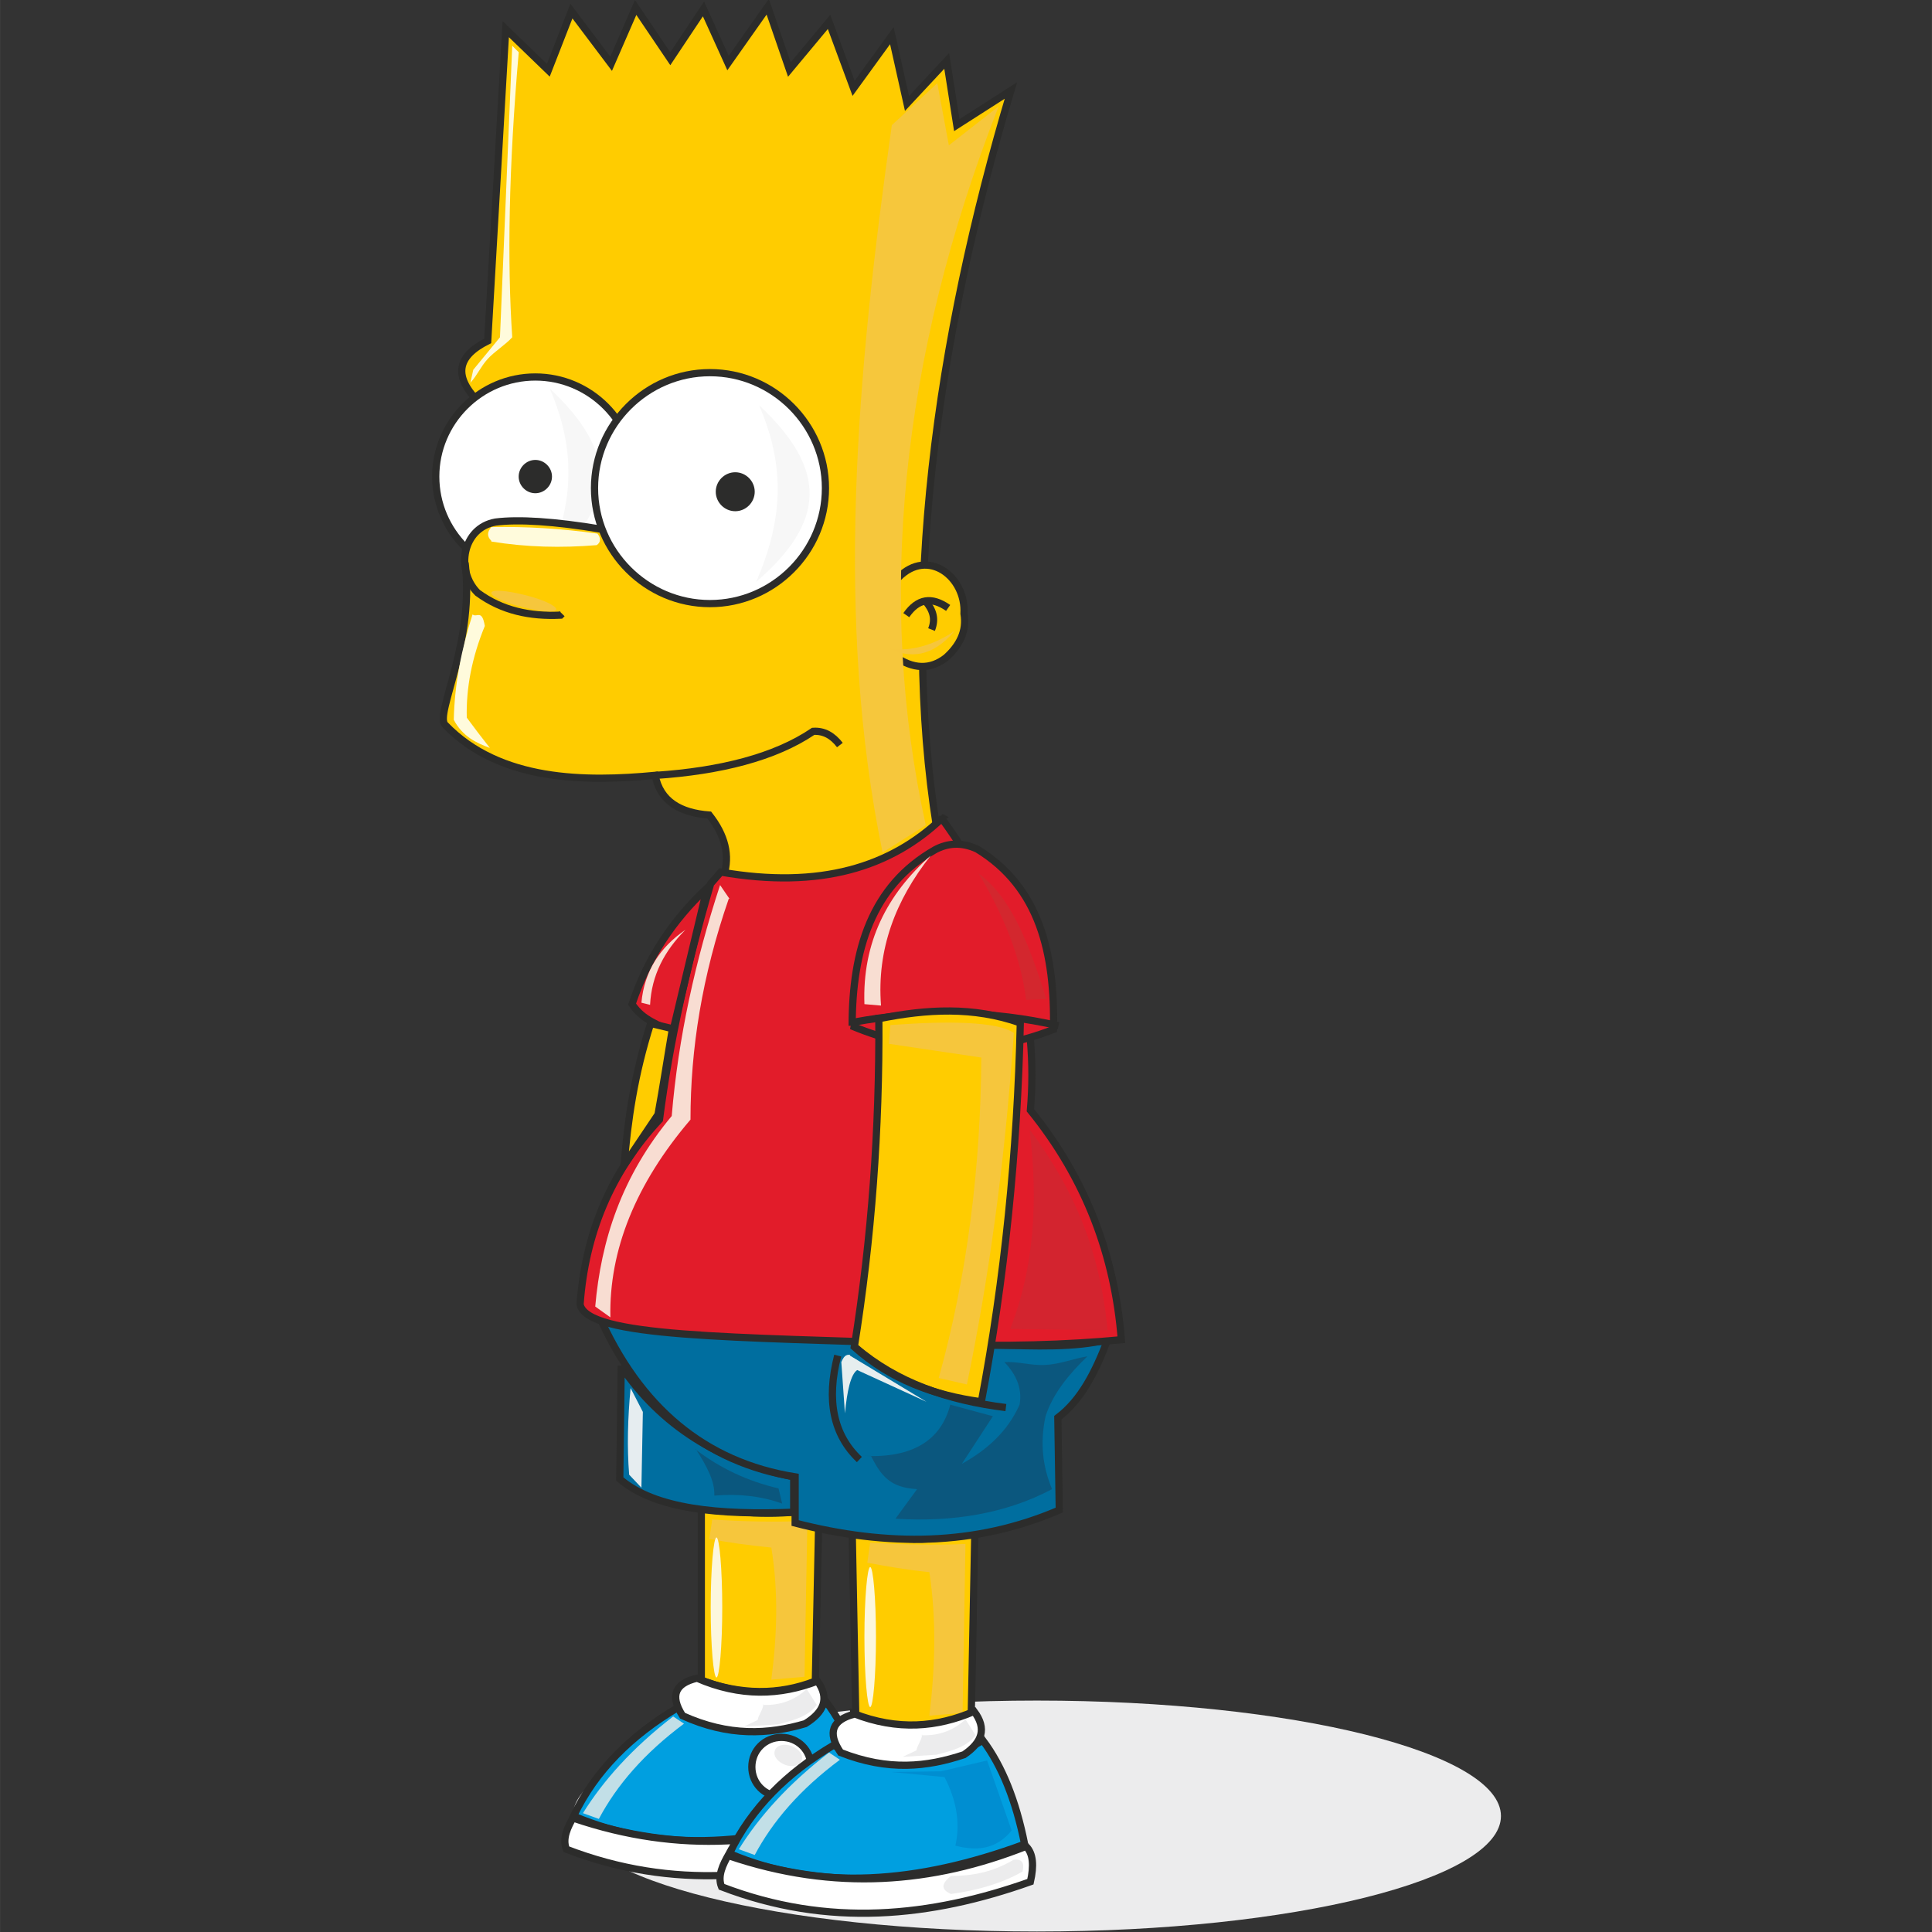 <svg xmlns:dc="http://purl.org/dc/elements/1.1/" xmlns:cc="http://creativecommons.org/ns#" xmlns:rdf="http://www.w3.org/1999/02/22-rdf-syntax-ns#" xmlns:svg="http://www.w3.org/2000/svg" xmlns="http://www.w3.org/2000/svg" xmlns:sodipodi="http://sodipodi.sourceforge.net/DTD/sodipodi-0.dtd" xmlns:inkscape="http://www.inkscape.org/namespaces/inkscape" width="334.6" height="334.6" viewBox="0 0 267.696 267.704" id="svg2" version="1.1" inkscape:version="0.48.5 r10040" style="fill-rule:evenodd">
  <rect x="0" y="0" width="267.696" height="267.704" fill="#333333" stroke="none"/>
  <defs id="defs138"/>
  <g id="g4" transform="translate(-9.927,-471.563)">
    <g id="g6">
      <g id="g8">
        <path style="fill:#ececed;stroke:none" d="m 153.6 707.2 c 35.5 0 64.3 7.2 64.3 16 0 8.8 -28.8 16 -64.3 16 -35.5 0 -64.3 -7.2 -64.3 -16 0 -8.8 28.8 -16 64.3 -16 z" id="path10" inkscape:connector-curvature="0"/>
        <g id="g12">
          <path style="fill:#ffcc00;stroke:#2c2c2b;stroke-width:1" d="m 107.1 680.2 0 24.2 c 5.4 2 10.7 2.1 15.8 0.1 l 0.5 -23.8 c -5.4 0.8 -10.8 0.8 -16.2 -0.6 z" id="path14" inkscape:connector-curvature="0"/>
          <path style="fill:#006ea0;stroke:#2c2c2b;stroke-width:1" d="m 96 660.8 -0.2 15.7 c 4.9 4.2 13.8 5 24.1 4.6 l 0 -4.9 c -10.4 -2.1 -18.4 -7.2 -23.9 -15.3 z" id="path16" inkscape:connector-curvature="0"/>
          <path style="fill:#ffcc00;stroke:#2c2c2b;stroke-width:1" d="m 128 683.4 0.5 26.1 c 5.8 2.1 11.1 2 16 -0.2 l 0.5 -25.6 c -5.5 1.6 -11.1 1.5 -16.9 -0.2 z" id="path18" inkscape:connector-curvature="0"/>
          <path style="fill:#f6c63c;stroke:none" d="m 130.5 685.3 -0.4 2.8 c 2.7 0.5 5.5 1 8.6 1.3 1 6.6 0.8 13.2 0 19.9 l 4.6 -0.4 0.4 -23.4 c -4.4 0.2 -8.9 0.1 -13.3 -0.2 z" id="path20" inkscape:connector-curvature="0"/>
          <path style="fill:#f6c63c;stroke:none" d="m 108.6 682.2 -0.4 2.6 c 2.7 0.5 5.5 0.9 8.6 1.2 1 6.1 0.8 12.2 0 18.3 l 4.6 -0.4 0.4 -21.6 c -4.4 0.2 -8.9 0.1 -13.3 -0.2 z" id="path22" inkscape:connector-curvature="0"/>
          <path style="fill:#006e9f;stroke:#2c2c2b;stroke-width:1" d="m 92.8 653.6 c 11.6 3 23.2 4.2 34.5 2.5 l 20.1 1.8 c 6.1 0.2 11.4 0.4 16 -0.7 -1.7 4.5 -3.7 8.4 -6.9 10.8 l 0.2 12.8 c -11.6 5 -23.8 5.1 -36.6 1.8 l 0 -6.4 C 107.6 674.2 98.5 666.6 92.8 653.6 z" id="path24" inkscape:connector-curvature="0"/>
          <path style="fill:#ffcc00;stroke:#2c2c2b;stroke-width:1" d="m 139.7 586.2 c -5 -31.3 -0.1 -67.4 10.3 -102.1 l -7.5 4.8 -1.4 -8.9 -5.5 5.9 -2.1 -9.4 -5.3 7.3 -3.4 -9.2 -5.5 6.6 -3 -8.7 -5.5 7.8 -3.4 -7.5 -4.6 6.9 -4.8 -7.1 -3.4 7.8 -5.5 -7.3 -3.2 8.2 -5.9 -5.7 -2.5 43.2 c -4.2 2.1 -5 4.9 -0.9 8.8 l -2.3 21.4 c 1.6 11.4 -4.2 21.5 -2.7 23 7.6 7.9 19.5 7.9 29.1 7 0.7 3.6 3.5 5.2 7.5 5.5 2.2 2.8 2.9 5.6 2 8.4 12.3 1.9 22.4 0.2 29.5 -6.8 z" id="path26" inkscape:connector-curvature="0"/>
          <path style="fill:#ffffff;stroke:#2c2c2b;stroke-width:1" d="m 84.1 523.8 c 7.6 0 13.8 6.2 13.8 13.8 0 7.6 -6.2 13.8 -13.8 13.8 -7.6 0 -13.8 -6.2 -13.8 -13.8 0 -7.6 6.2 -13.8 13.8 -13.8 z" id="path28" inkscape:connector-curvature="0"/>
          <path style="fill:#2c2c2b;stroke:#2c2c2b;stroke-width:0.216" d="m 84.1 535.4 c 1.2 0 2.2 1 2.2 2.2 0 1.2 -1 2.2 -2.2 2.2 -1.2 0 -2.2 -1 -2.2 -2.2 0 -1.2 1 -2.2 2.2 -2.2 z" id="path30" inkscape:connector-curvature="0"/>
          <path style="fill:#f7f7f7;stroke:none" d="m 85.7 549.9 c 3.7 -8.6 4.1 -15.9 0.4 -24.5 9.5 8.9 9.3 16.1 -0.4 24.5 z" id="path32" inkscape:connector-curvature="0"/>
          <path style="fill:#ffcc00;stroke:none" d="m 74.5 547.9 1.4 -2.7 2.5 -1.7 5.2 -0.2 6.7 0.7 3.2 0.6 1.2 2.9 0.7 1.3 -3.2 3.5 -12.2 1.4 -3.5 -2.2 -2 -2.5 -0.1 -1.2 z" id="path34" inkscape:connector-curvature="0"/>
          <path style="fill:none;stroke:#2c2c2b;stroke-width:1" d="m 93.3 544.9 c -6.6 -1.1 -11.5 -1.4 -14.7 -1 -4.6 0.8 -5.6 6.7 -2.5 9.8 3.4 2.5 7.3 3.3 11.5 3.1 l 0.2 -0.2" id="path36" inkscape:connector-curvature="0"/>
          <path style="fill:#ffffff;stroke:#2c2c2b;stroke-width:1" d="m 108.3 523.2 c -8.8 0 -16 7.2 -16 16 0 8.8 7.2 16 16 16 8.8 0 16 -7.2 16 -16 0 -8.8 -7.2 -16 -16 -16 z" id="path38" inkscape:connector-curvature="0"/>
          <path style="fill:#2c2c2b;stroke:#2c2c2b;stroke-width:1" d="m 111.8 537.5 c 1.2 0 2.2 1 2.2 2.2 0 1.2 -1 2.2 -2.2 2.2 -1.2 0 -2.2 -1 -2.2 -2.2 0 -1.2 1 -2.2 2.2 -2.2 z" id="path40" inkscape:connector-curvature="0"/>
          <path style="fill:none;stroke:#2c2c2b;stroke-width:1" d="m 100.8 579 c 8.9 -0.6 16.5 -2.5 21.8 -6.1 1.5 -0.1 2.7 0.6 3.7 1.9 l 0 0 0 0" id="path42" inkscape:connector-curvature="0"/>
          <path style="fill:none;stroke:none" d="m 134.5 590.1 c -6.4 -29.9 -3 -66.9 1.1 -104.2" id="path44" inkscape:connector-curvature="0"/>
          <path style="fill:#ffcc00;stroke:none" d="m 133.2 552.8 2.5 -2.3 1.4 -0.9 1.6 0.2 1.3 0.3 2.2 1.7 0.9 1.6 0.6 3.2 -0.4 3.2 -1.6 2.3 -2.8 1.5 -2.3 -0.1 -1.4 -0.6 -3.3 -1.7 1.4 -8.5 z" id="path46" inkscape:connector-curvature="0"/>
          <path style="fill:none;stroke:#2c2c2b;stroke-width:1" d="m 134.4 551.6 c 4.1 -4.2 9.4 -0.1 9.1 5 0.4 2.4 -0.6 4.4 -2.5 6.1 -2.2 1.7 -4.6 1.6 -7.1 -0.2" id="path48" inkscape:connector-curvature="0"/>
          <path style="fill:#f6c73c;stroke:none" d="m 132.2 589.6 c -6.6 -32.1 -3.6 -66.2 1.3 -100.7 l 6.3 -5.8 1.6 8.6 6.9 -5.4 c -13.7 34.9 -16.9 68.8 -10.1 99.6 l -6 3.8 -0 -0.1 z" id="path50" inkscape:connector-curvature="0"/>
          <path style="fill:none;stroke:#2c2c2b;stroke-width:1" d="m 135.5 556.8 c 1.6 -2.3 3.5 -2.6 5.8 -1" id="path52" inkscape:connector-curvature="0"/>
          <path style="fill:none;stroke:#2c2c2b;stroke-width:1" d="m 139 558.8 c 0.6 -1.5 0.2 -2.7 -0.8 -3.9" id="path54" inkscape:connector-curvature="0"/>
          <path style="fill:#f7f7f7;stroke:none" d="m 114.7 552.2 c 3.7 -8.6 4.1 -15.9 0.4 -24.5 9.5 8.9 9.3 16.1 -0.4 24.5 z" id="path56" inkscape:connector-curvature="0"/>
          <path style="fill:#f6c63c;stroke:none" d="m 132.8 561.4 c 3.1 0.5 6.1 -0.3 9.1 -2.2 l 0 -0.1 0.2 0 c -3 3.5 -6.1 3.8 -9.2 2.2 z" id="path58" inkscape:connector-curvature="0"/>
          <path style="fill:#e21c2a;stroke:#2c2c2b;stroke-width:1" d="m 140.5 584.9 c -7.1 6.8 -16.9 9.9 -30.7 7.5 l -1.4 1.6 c -3.2 10.9 -5.7 21.8 -7.1 32.7 -6.8 7.3 -10.3 15.9 -11 25.6 0.9 4.6 21.1 4.5 48.7 5.5 10.1 0.4 18.9 0.1 26.3 -0.6 -0.9 -11.6 -4.9 -22.3 -12.6 -31.8 1.1 -13 -2 -26.4 -12.4 -40.6 z" id="path60" inkscape:connector-curvature="0"/>
          <path style="fill:#e21c2a;stroke:#2c2c2b;stroke-width:1" d="m 128 613.7 c -0 -10.5 2.7 -19.4 11.5 -24.4 1.7 -0.9 3.6 -1.1 5.8 -0.1 8.7 5.3 10.8 14.5 10.6 25 -9.4 3.7 -18.7 3.4 -28 -0.5 z" id="path62" inkscape:connector-curvature="0"/>
          <path style="fill:#e21c2a;stroke:#2c2c2b;stroke-width:1" d="m 156.6 613.7 c -9.2 -2.1 -18.7 -2.3 -28.4 -0.5" id="path64" inkscape:connector-curvature="0"/>
          <path style="fill:#e21c2a;stroke:#2c2c2b;stroke-width:1" d="m 107.9 594.6 -4.8 20.1 c -1.9 -1.3 -4 -1.6 -5.6 -4 2.1 -6.3 5.6 -11.6 10.4 -16.1 z" id="path66" inkscape:connector-curvature="0"/>
          <path style="fill:#ffcc00;stroke:#2c2c2b;stroke-width:1" d="m 100.1 613.3 c -2.3 7.2 -3.2 13.5 -3.7 19.7 l 4.7 -7 c 0.7 -3.8 1.3 -7.8 2 -11.9 l -2.9 -0.7 z" id="path68" inkscape:connector-curvature="0"/>
          <path style="fill:#ffcc00;stroke:#2c2c2b;stroke-width:1" d="m 131.8 612.7 c 6.5 -1.3 13 -1.7 19.5 0.6 -0.4 17.9 -2.2 35.6 -5.4 52.5 -6.6 -0.9 -12.6 -3.1 -17.6 -7.6 2.4 -15.1 3.5 -30.1 3.4 -45.5 z" id="path70" inkscape:connector-curvature="0"/>
          <path style="fill:#f6c63c;stroke:none" d="m 133.1 616.2 12.8 1.9 c -0.1 15.1 -1.9 30 -5.9 44.4 l 3.9 0.9 c 2.9 -14 5.2 -29.9 6.5 -48.7 -2.2 -1.6 -9.1 -1.7 -17.1 -1.1 l -0.2 2.5 z" id="path72" inkscape:connector-curvature="0"/>
          <path style="fill:#f8ddd2;stroke:none" d="m 110.9 596.1 c -3.7 10.7 -5.3 20.8 -5.3 30.6 -7.6 8.9 -11.3 18.1 -11.1 27.4 l -2.1 -1.5 c 0.8 -9.1 3.6 -18 10.6 -26.4 0.9 -10.9 3.3 -21.6 6.7 -32 l 1.3 1.9 z" id="path74" inkscape:connector-curvature="0"/>
          <path style="fill:#f8ded2;stroke:none" d="m 138.9 590.1 c -4.9 6.2 -7.5 13 -6.9 20.8 l -2.3 -0.2 c -0.3 -8.5 3.1 -15.2 9.2 -20.6 z" id="path76" inkscape:connector-curvature="0"/>
          <path style="fill:#f8ded2;stroke:none" d="m 104.9 600.4 c -2.9 2.9 -4.7 6.3 -4.9 10.4 l -1.2 -0.3 c 0.4 -4.4 2.6 -7.7 6.1 -10.1 z" id="path78" inkscape:connector-curvature="0"/>
          <path style="fill:none;stroke:#2c2c2b;stroke-width:1" d="m 128.5 658.3 c 5.6 4.8 12.7 7.3 20.8 8.3" id="path80" inkscape:connector-curvature="0"/>
          <path style="fill:none;stroke:#2c2c2b;stroke-width:1" d="m 126 659.4 c -1.6 6.2 -0.6 11 3 14.4" id="path82" inkscape:connector-curvature="0"/>
          <path style="fill:#009fe0;stroke:#2c2c2b;stroke-width:1" d="m 103.8 708.2 c -6.4 3.8 -11.4 8.7 -14.4 15 12.2 5.2 26 4.2 40.9 -1.3 -1.2 -6 -3.1 -10.8 -5.8 -14.4 -6.3 3.9 -13.2 4.1 -20.7 0.7 z" id="path84" inkscape:connector-curvature="0"/>
          <path style="fill:#ffffff;stroke:#2c2c2b;stroke-width:1" d="m 106.5 704.1 c -3 0.7 -3.8 2.4 -2 5.2 6.4 2.9 11.9 2.6 17 1.1 2.6 -1.6 3.4 -3.5 1.7 -5.9 -5.2 2 -10.7 2.2 -16.7 -0.4 z" id="path86" inkscape:connector-curvature="0"/>
          <path style="fill:#ffffff;stroke:#2c2c2b;stroke-width:1" d="m 118.2 712.3 c 2.3 0 4.1 1.8 4.1 4.1 0 2.3 -1.8 4.1 -4.1 4.1 -2.3 0 -4.1 -1.8 -4.1 -4.1 0 -2.3 1.8 -4.1 4.1 -4.1 z" id="path88" inkscape:connector-curvature="0"/>
          <path style="fill:#ececed;stroke:none" d="m 119.6 713.5 c 1 0.4 1.7 1.2 1.4 2 -0.2 0.7 -1.3 1 -2.3 0.6 -1 -0.4 -1.7 -1.2 -1.4 -2 0.2 -0.7 1.3 -1 2.3 -0.6 z" id="path90" inkscape:connector-curvature="0"/>
          <path style="fill:#ffffff;stroke:#2c2c2b;stroke-width:1" d="m 89.4 723.5 c 14.7 5 28.3 3.8 41.2 -1.3 1 1 1.1 2.7 0.6 4.9 -13.8 4.9 -28 6.4 -42.8 0.7 -0.6 -1.5 0.2 -3.1 1 -4.5 l 0.1 0.2 z" id="path92" inkscape:connector-curvature="0"/>
          <path style="fill:#009fe0;stroke:#2c2c2b;stroke-width:1" d="m 125.4 713.4 c -6.4 3.8 -11.4 8.7 -14.4 15 12.2 5.2 26 4.2 40.9 -1.3 -1.2 -6 -3.1 -10.8 -5.8 -14.4 -6.3 3.9 -13.2 4.1 -20.7 0.7 z" id="path94" inkscape:connector-curvature="0"/>
          <path style="fill:#ffffff;stroke:#2c2c2b;stroke-width:1" d="m 110.9 728.7 c 14.7 5 28.3 3.8 41.2 -1.3 1 1 1.1 2.7 0.6 4.9 -13.8 4.9 -28 6.4 -42.8 0.7 -0.6 -1.5 0.2 -3.1 1 -4.5 l 0.1 0.2 z" id="path96" inkscape:connector-curvature="0"/>
          <path style="fill:#ffffff;stroke:#2c2c2b;stroke-width:1" d="m 128.2 709.1 c -2.9 0.8 -3.7 2.5 -1.8 5.3 6.6 2.6 12 2 17.1 0.3 2.5 -1.7 3.2 -3.6 1.4 -6 -5.1 2.2 -10.6 2.7 -16.7 0.3 z" id="path98" inkscape:connector-curvature="0"/>
          <path style="fill:#008ed1;stroke:none" d="m 133.4 717.1 7.4 0.7 c 1.7 3.3 2.2 6.5 1.5 9.5 3 0.8 5.7 0.5 7.8 -2.1 l -3.4 -9.7 -6.4 1.5 -6.9 0.1 z" id="path100" inkscape:connector-curvature="0"/>
          <path style="fill:#c2dfe7;stroke:none" d="m 126.3 715.4 c -5.5 4.1 -9.3 8.5 -11.8 13.2 l -2.2 -0.8 c 2.8 -4.5 6.8 -9 12.5 -13.4 l 1.5 1 z" id="path102" inkscape:connector-curvature="0"/>
          <path style="fill:#c2dfe7;stroke:none" d="m 104.7 710.4 c -5.5 4.1 -9.3 8.5 -11.8 13.2 l -2.2 -0.8 c 2.8 -4.5 6.8 -9 12.5 -13.4 l 1.5 1 z" id="path104" inkscape:connector-curvature="0"/>
          <path style="fill:#ececed;stroke:none" d="m 115.7 707.7 c -0.1 0.9 -0.6 1.3 -0.8 2.2 l -1.9 0.9 4.7 -0.3 c 2.3 -0.6 4.2 -1.1 5.4 -2.7 l -1.4 -2.2 c -1.6 1.5 -3.6 2.3 -6.1 2.2 z" id="path106" inkscape:connector-curvature="0"/>
          <path style="fill:#ececed;stroke:none" d="m 137.7 711.9 c -0.1 0.9 -0.6 1.3 -0.8 2.2 l -1.9 0.9 4.7 -0.3 c 2.3 -0.6 4.2 -1.1 5.4 -2.7 l -1.4 -2.2 c -1.6 1.5 -3.6 2.3 -6.1 2.2 z" id="path108" inkscape:connector-curvature="0"/>
          <path style="fill:#ececed;stroke:none" d="m 150.3 729.3 c -2.9 1.7 -5.7 2.2 -8.6 2.2 -1.4 1.1 -1.4 1.9 0 2.5 3.7 -0.5 7.1 -1.5 9.9 -3.1 0.3 -1.1 0 -1.9 -1.4 -1.6 z" id="path110" inkscape:connector-curvature="0"/>
          <path style="fill:#e6edf0;stroke:none" d="m 99 667.2 -0.2 10.5 -1.7 -1.8 c -0.3 -3.8 -0.2 -7.8 0.2 -12 l 1.7 3.3 z" id="path112" inkscape:connector-curvature="0"/>
          <path style="fill:#0b577e;stroke:none" d="m 129.7 673.3 c 6.6 0.3 10.6 -2.1 11.9 -7.1 l 5.9 1.6 -4.3 6.6 c 3.4 -1.9 6.3 -4.4 8 -8.2 0.4 -2.3 -0.5 -4.2 -2.1 -5.9 1.9 -0.1 3.8 0.5 5.6 0.4 2.1 -0.1 4 -0.9 5.9 -1.2 -2.6 2.5 -4.8 5.2 -5.8 8.3 -0.8 3.7 -0.4 7 0.9 10.1 -6.4 3.4 -13.8 4.6 -21.7 4.1 l 3 -4.1 c -3.8 -0.2 -5 -1.9 -6.4 -4.6 l -0.9 -0 z" id="path114" inkscape:connector-curvature="0"/>
          <path style="fill:#0a577e;stroke:none" d="m 106.3 672.3 c 1.5 2.3 2.7 4.5 2.6 6.5 3.5 -0.3 6.6 0.1 9.4 1.1 l -0.5 -2.1 c -4.3 -1 -8.1 -2.8 -11.5 -5.4 z" id="path116" inkscape:connector-curvature="0"/>
          <path style="fill:#fcf7dd;stroke:none" d="m 130.5 688.7 c 0.4 0 0.8 4.3 0.8 9.7 0 5.4 -0.4 9.7 -0.8 9.7 -0.4 0 -0.8 -4.3 -0.8 -9.7 0 -5.4 0.4 -9.7 0.8 -9.7 z" id="path118" inkscape:connector-curvature="0"/>
          <path style="fill:#fcf7dd;stroke:none" d="m 109.2 684.6 c 0.4 0 0.8 4.3 0.8 9.7 0 5.4 -0.4 9.7 -0.8 9.7 -0.4 0 -0.8 -4.3 -0.8 -9.7 0 -5.4 0.4 -9.7 0.8 -9.7 z" id="path120" inkscape:connector-curvature="0"/>
          <path style="fill:#e6eeef;stroke:none" d="m 127.7 659.3 c -0.6 -0.1 -0.9 0.3 -1.2 1 l 0.5 7.1 c 0.3 -3.1 0.8 -5.4 1.7 -6 l 9.6 4.4 -10.6 -6.4 z" id="path122" inkscape:connector-curvature="0"/>
          <path style="fill:#d3242f;stroke:none" d="m 152.6 628.2 c 1.2 9.9 0.6 19.1 -2.7 27.5 l 13.5 0.2 c -1.1 -11.3 -4.7 -19.5 -10.7 -27.7 z" id="path124" inkscape:connector-curvature="0"/>
          <path style="fill:#d3272e;stroke:none" d="m 145.4 592.4 c 3.7 6.1 6 12 6.7 17.7 l 2.8 -0.1 c -2.6 -8.4 -5.1 -14.3 -9.5 -17.5 z" id="path126" inkscape:connector-curvature="0"/>
          <path style="fill:#fffbdc;stroke:none" d="m 75.4 556.7 c -1.5 4.7 -2.5 9.6 -2.6 14.6 1.2 2.3 3.1 3.2 5 3.9 -1.1 -1.4 -2.1 -2.7 -3.2 -4.2 -0.1 -4.1 0.7 -8.3 2.5 -12.7 -0.4 -2.4 -1.1 -1.1 -1.7 -1.6 z" id="path128" inkscape:connector-curvature="0"/>
          <path style="fill:#fffbdc;stroke:none" d="m 78 546.6 c 4.9 0.8 9.7 0.9 14.6 0.5 0.6 -0.4 0.6 -1 0.1 -1.6 -5 -0.7 -9.9 -1 -14.7 -0.9 -0.6 0.7 -0.6 1.3 0 1.9 z" id="path130" inkscape:connector-curvature="0"/>
          <path style="fill:#fffbdc;stroke:none" d="m 80.9 477.9 -1.7 40.4 -3.7 4.5 -0.4 1.8 c 1 -1.1 1.4 -2.2 2.4 -3.3 0.9 -1 2.5 -2 3.4 -3 -0.7 -10.5 -0.5 -23.3 0.9 -39.5 l -0.9 -0.9 z" id="path132" inkscape:connector-curvature="0"/>
          <path style="fill:#f6c63c;stroke:none" d="m 82.6 554 c 2.5 0.6 4.4 1.5 4.4 2 -0.1 0.5 -2.2 0.3 -4.6 -0.3 -2.5 -0.6 -4.4 -1.5 -4.4 -2 0.1 -0.5 2.2 -0.3 4.6 0.3 z" id="path134" inkscape:connector-curvature="0"/>
        </g>
      </g>
    </g>
  </g>
</svg>
